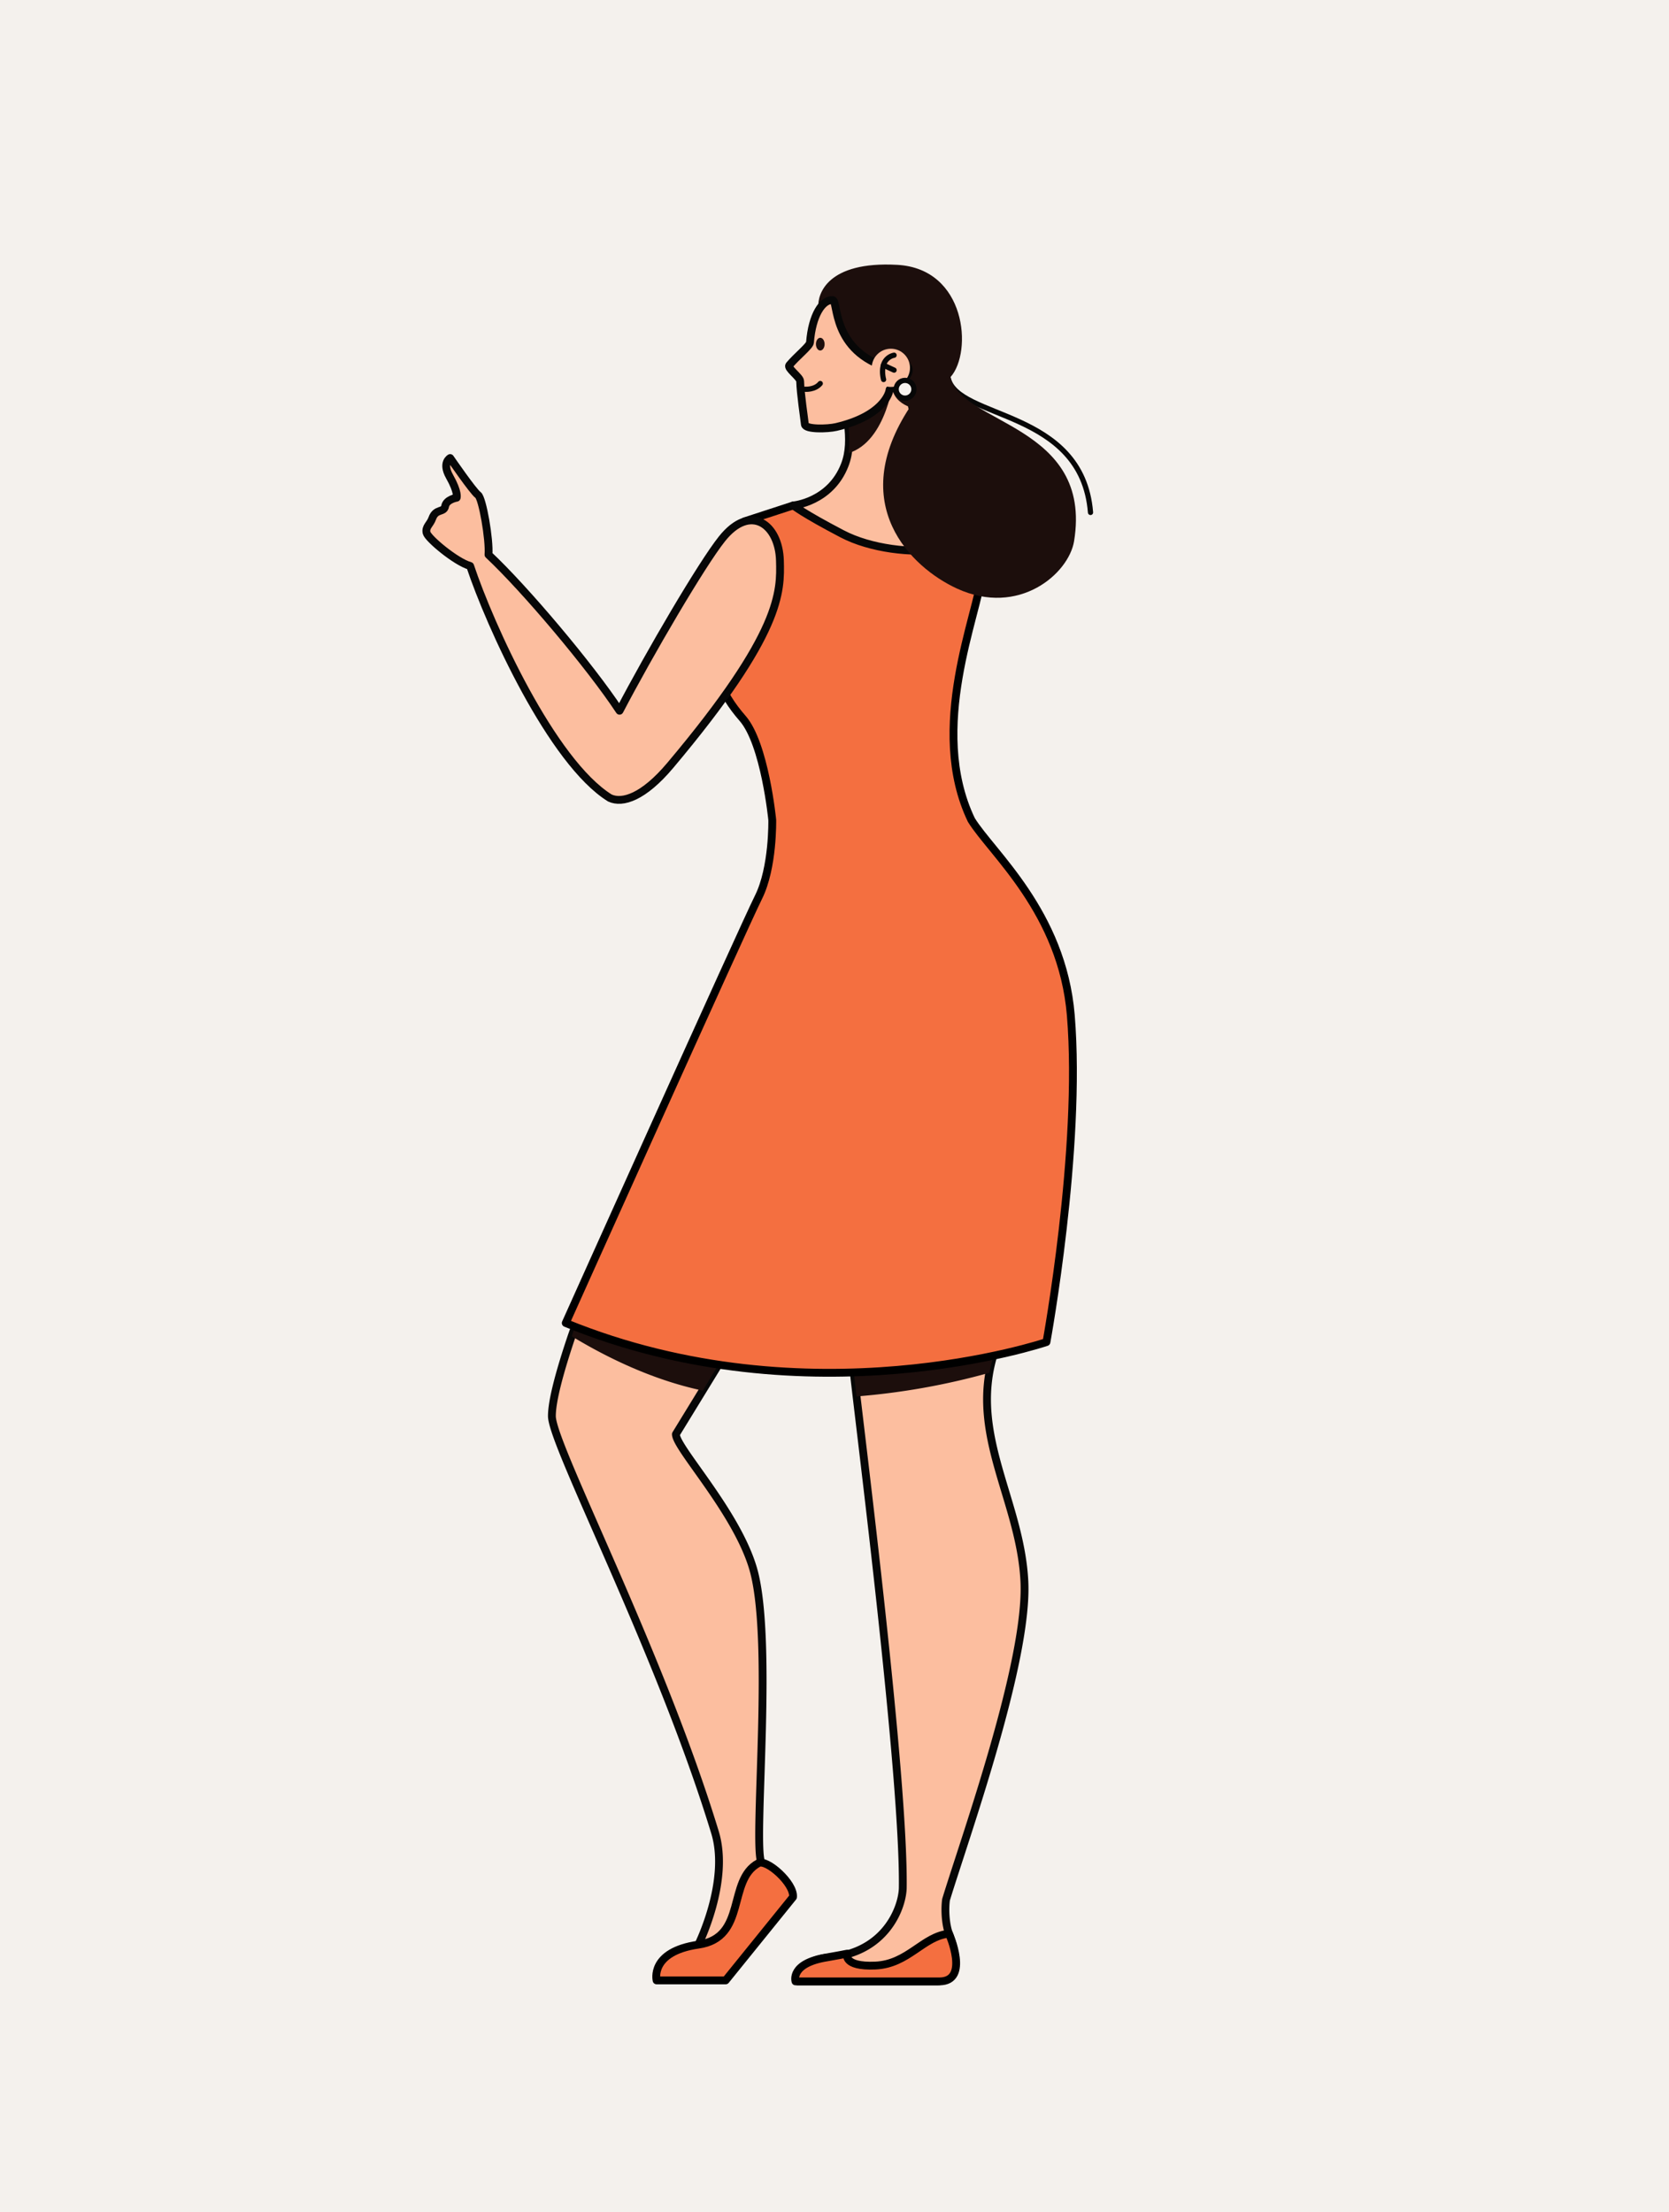 <svg xmlns="http://www.w3.org/2000/svg" viewBox="0 0 1279.12 1695.32"><defs><style>.cls-1{fill:#f4f1ed;}.cls-2,.cls-6{fill:#fcbe9f;}.cls-2,.cls-5,.cls-7{stroke:#070707;}.cls-2,.cls-3,.cls-5,.cls-7{stroke-linecap:round;stroke-linejoin:round;}.cls-2,.cls-3{stroke-width:6px;}.cls-3{fill:#f46f40;stroke:#000;}.cls-4{fill:#1c0e0c;}.cls-5{fill:none;}.cls-5,.cls-7{stroke-width:4px;}.cls-7{fill:#f7f3ef;}</style></defs><g id="Layer_2" data-name="Layer 2"><rect id="BACKGROUND" class="cls-1" x="-4094.37" y="-5745.89" width="9809.85" height="9381.84"/></g><g id="Layer_3" data-name="Layer 3"><g id="WOMAN"><g id="LEGS"><g id="RIGHT_LEG" data-name="RIGHT LEG"><path id="LEG" class="cls-2" d="M727.33,1481.83c5.63,14.69,10.31,36.54-9.41,36.54H611.3s-.31-16.25,24.58-18.42c42.15-3.66,55.41-37.08,56-52.89,1.21-85.18-32-345.08-37.53-395.36A615.7,615.7,0,0,0,761.23,1039c-18.06,61.18,20.83,111.38,23.86,172.9,3,61.36-45.89,197.34-60.05,243.86C723.9,1464,724.8,1475.2,727.33,1481.83Z"/><path id="SHOE" class="cls-3" d="M727.33,1481.83s16.31,36.54-7.4,36.54H609.66s-4.43-13.82,24.21-18.41c4-.64,15.37-2.83,15.37-2.83s-3.54,10.22,21.67,9.11S707.47,1483.63,727.33,1481.83Z"/><path id="SHADOW" class="cls-4" d="M758.18,1052a534.86,534.86,0,0,1-101.72,18.11h0l-2.13-18.41A616,616,0,0,0,761.23,1039Z"/></g><g id="LEFT_LEG" data-name="LEFT LEG"><path id="LEG-2" data-name="LEG" class="cls-2" d="M440.66,1016.68a510.51,510.51,0,0,0,110,29.09L518,1099.06c0,10.55,46.43,59.4,59.19,103,15.42,52.76.81,199.66,5.68,223.2,3.05,14.71-12.24,45.33-27.18,59.5-9,8.5-20.43,5.34-20.43,5.34s24.17-48.34,12.71-85.94c-42.24-138.72-125-297-125-319,0-11.88,6.09-34.38,15.15-61.25Z"/><path id="SHOE-2" data-name="SHOE" class="cls-3" d="M581.26,1427.76c6.24-3.38,27.59,15.49,26.5,26l-51.62,63.85H503.21s-5.44-22,32.07-27.41S557.09,1440.83,581.26,1427.76Z"/><path id="SHADOW-2" data-name="SHADOW" class="cls-4" d="M440.66,1016.68a510.51,510.51,0,0,0,110,29.09l-12.07,19.88c-33.73-7.14-67.83-21.93-100.39-41.64Z"/></g></g><g id="DRESS"><path id="DRESS-2" data-name="DRESS" class="cls-3" d="M802,1028.45s-181.76,61.68-368.42-14.6c0,0,136.35-303.53,147.71-326.26s10.56-59.24,10.56-59.24-5.7-58.4-22.74-77.88-26.77-41.39-17.84-69,19.44-82,19.44-82l37.36-12.18,131.74-2.44s16.3,19,12.79,54.71c-3.05,31-41.9,118.32-8.18,188.76,15.42,25.15,69.68,70.48,76.25,149.76C829.12,880.38,802,1028.45,802,1028.45Z"/></g><path class="cls-2" d="M597.74,429.69c-.72-27.78-22.43-44.28-44.38-16.82-15.54,19.42-55.62,87.94-78.54,131.79-22.56-34.21-72.6-93.49-100.45-119.58.94-11.52-4.62-43.38-8-45.76C362.63,376.69,345,351,345,351s-6.48,3.48-.48,14.13c7,12.36,5.46,16.28,5.46,16.28s-7.87,1.29-8.82,6.48-7.08,1.54-9.89,9.42c-1.64,4.61-5.39,6.4-4.34,11,1,4.31,22.38,22.28,33.38,25.39,15.23,45.66,62.58,150.16,107.11,177.82,9.62,4.42,25.68-.53,46.27-25C599.58,484.52,598.34,453.12,597.74,429.69Z"/><g id="HEAD"><g id="NECK"><path id="NECK-2" data-name="NECK" class="cls-2" d="M698,282.53c-.81,21.11-3.91,53.77,46.29,110.38,26.92,30.35-55,39.12-98.87,16.18-30.16-15.76-37.41-21.77-37.41-21.77s28.36-2.53,39.4-31c7.62-19.65,0-41.95-3.77-73.81Z"/><path id="SHADOW-3" data-name="SHADOW" class="cls-4" d="M685.12,286.64c.3,2.7-5.26,51.64-34.85,60.61,2.86-15.6-4.18-42-5.77-60.64Z"/></g><g id="HAIR"><path class="cls-5" d="M726.54,289.34c6.76,32.48,102.8,23.59,109.23,103.35"/><path class="cls-4" d="M733.51,451.06C698,434.78,648.38,386.32,697.35,312c-5.61-2.09-11.52-6-13.34-13.13-3.77-14.81-54.52-32.23-56.84-63.28-.77-10.42,7.08-35.54,60.4-32.64,53.08,2.88,57.9,66.69,41,85.91l-.08.09c7.47,36.23,109.25,36.43,94.68,125.77C819.08,439.6,781,472.78,733.51,451.06Z"/></g><path id="HEAD-2" data-name="HEAD" class="cls-2" d="M681.75,298.6c-.13,2.69-5.19,20.23-40.9,28.62-6.49,1.52-23.58,2-24-2-.48-4.7-3.36-23.27-3.62-33.2-.09-3.05-10.16-9.92-8.32-12.14,5.65-6.82,15.64-14.64,15.87-17.46,1.66-21.12,9.58-32.89,17.35-32.47,4.45.24-1.2,39.42,43.63,52.23,0,0,12.74-6.61,14.64.37S681.75,298.6,681.75,298.6Z"/></g></g><circle class="cls-6" cx="682.75" cy="281.88" r="14.65"/><path class="cls-5" d="M677.18,290.82s-1.69-5.77-.12-11a10.68,10.68,0,0,1,8.16-7.61"/><line class="cls-5" x1="685.22" y1="283.63" x2="677.06" y2="279.85"/><circle class="cls-7" cx="693.64" cy="298.3" r="6.81"/><ellipse class="cls-4" cx="628.65" cy="263.73" rx="3.33" ry="4.88"/><path class="cls-5" d="M616.9,298.3s7.54.67,11.75-4.42"/></g></svg>